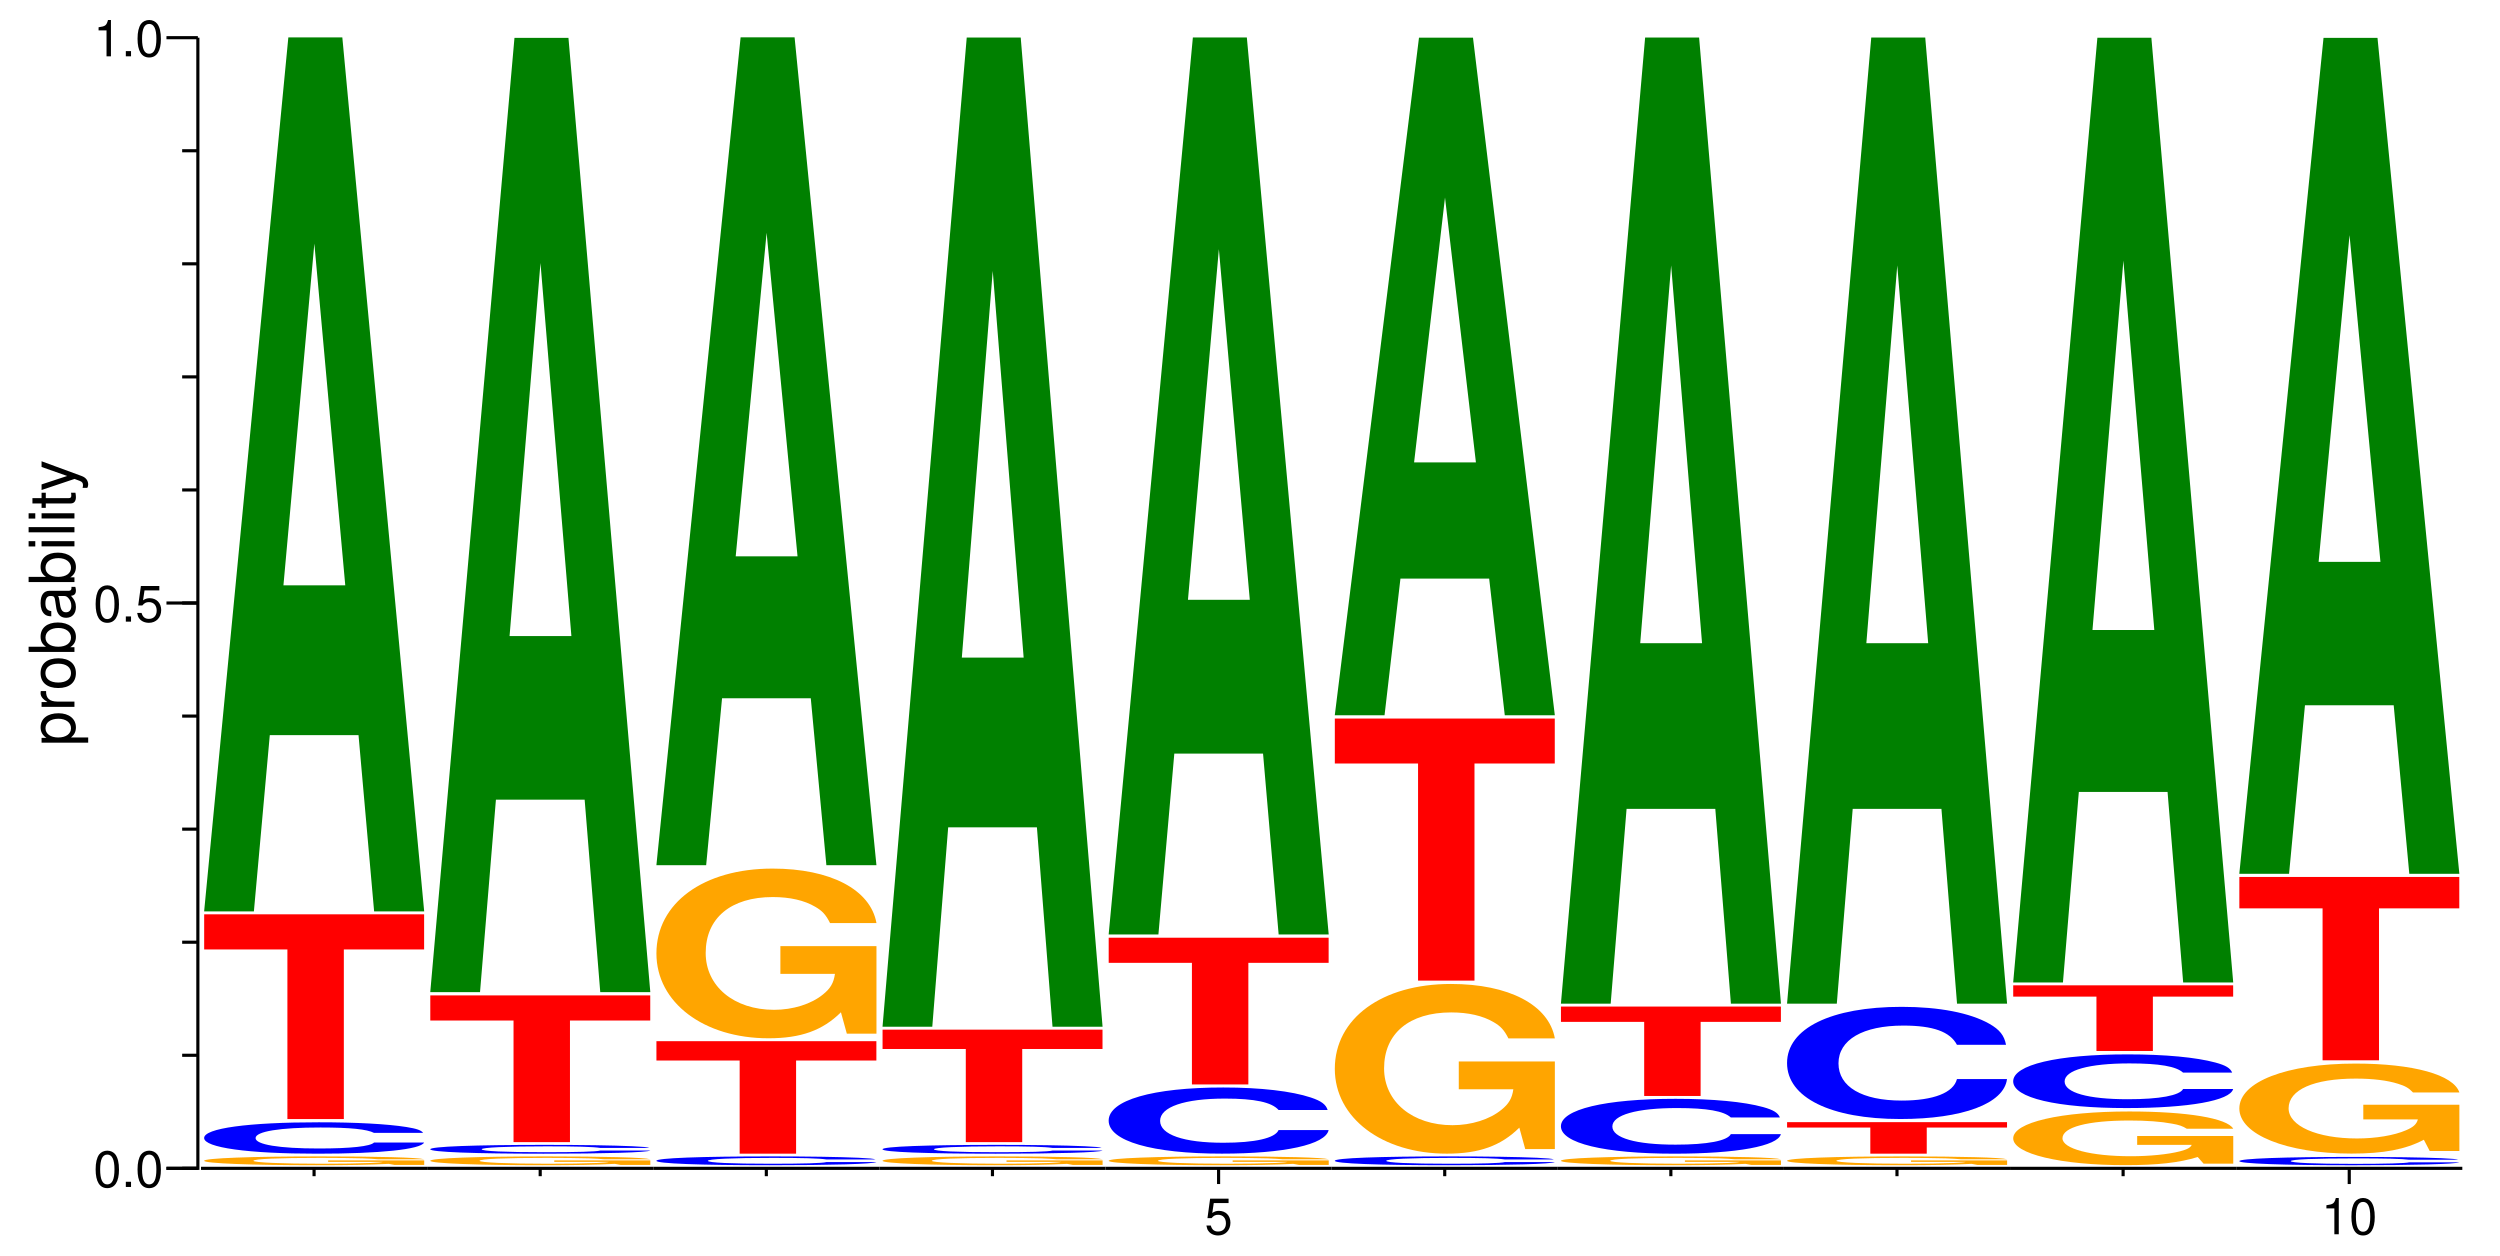 <?xml version="1.0" encoding="UTF-8"?>
<svg xmlns="http://www.w3.org/2000/svg" xmlns:xlink="http://www.w3.org/1999/xlink" width="398pt" height="200pt" viewBox="0 0 398 200" version="1.1">
<defs>
<g>
<symbol overflow="visible" id="glyph0-0">
<path style="stroke:none;" d=""/>
</symbol>
<symbol overflow="visible" id="glyph0-1">
<path style="stroke:none;" d="M 2.203 -5.781 C 1.672 -5.781 1.188 -5.547 0.891 -5.156 C 0.531 -4.641 0.344 -3.875 0.344 -2.797 C 0.344 -0.844 0.984 0.188 2.203 0.188 C 3.406 0.188 4.062 -0.844 4.062 -2.75 C 4.062 -3.875 3.875 -4.625 3.5 -5.156 C 3.203 -5.547 2.734 -5.781 2.203 -5.781 Z M 2.203 -5.156 C 2.953 -5.156 3.344 -4.391 3.344 -2.812 C 3.344 -1.172 2.969 -0.406 2.188 -0.406 C 1.438 -0.406 1.062 -1.203 1.062 -2.797 C 1.062 -4.391 1.438 -5.156 2.203 -5.156 Z M 2.203 -5.156 "/>
</symbol>
<symbol overflow="visible" id="glyph0-2">
<path style="stroke:none;" d="M 1.531 -0.828 L 0.703 -0.828 L 0.703 0 L 1.531 0 Z M 1.531 -0.828 "/>
</symbol>
<symbol overflow="visible" id="glyph0-3">
<path style="stroke:none;" d="M 3.812 -5.672 L 0.875 -5.672 L 0.453 -2.578 L 1.109 -2.578 C 1.438 -2.969 1.703 -3.109 2.156 -3.109 C 2.906 -3.109 3.391 -2.594 3.391 -1.75 C 3.391 -0.938 2.906 -0.438 2.141 -0.438 C 1.531 -0.438 1.156 -0.75 0.984 -1.391 L 0.281 -1.391 C 0.375 -0.922 0.453 -0.703 0.625 -0.5 C 0.938 -0.062 1.516 0.188 2.156 0.188 C 3.297 0.188 4.109 -0.641 4.109 -1.844 C 4.109 -2.969 3.359 -3.734 2.266 -3.734 C 1.875 -3.734 1.547 -3.625 1.219 -3.391 L 1.453 -4.969 L 3.812 -4.969 Z M 3.812 -5.672 "/>
</symbol>
<symbol overflow="visible" id="glyph0-4">
<path style="stroke:none;" d="M 2.078 -4.125 L 2.078 0 L 2.781 0 L 2.781 -5.781 L 2.312 -5.781 C 2.062 -4.891 1.906 -4.781 0.812 -4.625 L 0.812 -4.125 Z M 2.078 -4.125 "/>
</symbol>
<symbol overflow="visible" id="glyph1-0">
<path style="stroke:none;" d=""/>
</symbol>
<symbol overflow="visible" id="glyph1-1">
<path style="stroke:none;" d="M 2.188 -0.547 L 2.188 -1.375 L -0.547 -1.375 C -0.016 -1.812 0.234 -2.312 0.234 -2.984 C 0.234 -4.344 -0.859 -5.234 -2.531 -5.234 C -4.297 -5.234 -5.391 -4.375 -5.391 -2.984 C -5.391 -2.266 -5.062 -1.703 -4.453 -1.312 L -5.234 -1.312 L -5.234 -0.547 Z M -4.609 -2.844 C -4.609 -3.766 -3.797 -4.359 -2.547 -4.359 C -1.359 -4.359 -0.547 -3.75 -0.547 -2.844 C -0.547 -1.953 -1.344 -1.375 -2.578 -1.375 C -3.812 -1.375 -4.609 -1.953 -4.609 -2.844 Z M -4.609 -2.844 "/>
</symbol>
<symbol overflow="visible" id="glyph1-2">
<path style="stroke:none;" d="M -5.234 -0.688 L 0 -0.688 L 0 -1.531 L -2.719 -1.531 C -3.984 -1.547 -4.547 -2.062 -4.516 -3.203 L -5.359 -3.203 C -5.375 -3.062 -5.391 -2.984 -5.391 -2.891 C -5.391 -2.344 -5.062 -1.938 -4.297 -1.453 L -5.234 -1.453 Z M -5.234 -0.688 "/>
</symbol>
<symbol overflow="visible" id="glyph1-3">
<path style="stroke:none;" d="M -5.391 -2.719 C -5.391 -1.234 -4.344 -0.359 -2.578 -0.359 C -0.812 -0.359 0.234 -1.234 0.234 -2.734 C 0.234 -4.203 -0.812 -5.094 -2.547 -5.094 C -4.359 -5.094 -5.391 -4.234 -5.391 -2.719 Z M -4.625 -2.734 C -4.625 -3.672 -3.844 -4.234 -2.547 -4.234 C -1.312 -4.234 -0.547 -3.656 -0.547 -2.734 C -0.547 -1.797 -1.312 -1.234 -2.578 -1.234 C -3.844 -1.234 -4.625 -1.797 -4.625 -2.734 Z M -4.625 -2.734 "/>
</symbol>
<symbol overflow="visible" id="glyph1-4">
<path style="stroke:none;" d="M -7.297 -0.547 L 0 -0.547 L 0 -1.297 L -0.672 -1.297 C -0.062 -1.688 0.234 -2.219 0.234 -2.953 C 0.234 -4.328 -0.906 -5.234 -2.641 -5.234 C -4.344 -5.234 -5.391 -4.375 -5.391 -2.984 C -5.391 -2.266 -5.125 -1.766 -4.531 -1.375 L -7.297 -1.375 Z M -4.609 -2.828 C -4.609 -3.766 -3.797 -4.359 -2.547 -4.359 C -1.359 -4.359 -0.547 -3.734 -0.547 -2.828 C -0.547 -1.938 -1.344 -1.375 -2.578 -1.375 C -3.812 -1.375 -4.609 -1.938 -4.609 -2.828 Z M -4.609 -2.828 "/>
</symbol>
<symbol overflow="visible" id="glyph1-5">
<path style="stroke:none;" d="M -0.484 -5.344 C -0.469 -5.266 -0.469 -5.219 -0.469 -5.172 C -0.469 -4.875 -0.625 -4.719 -0.875 -4.719 L -3.953 -4.719 C -4.891 -4.719 -5.391 -4.047 -5.391 -2.75 C -5.391 -1.984 -5.172 -1.375 -4.781 -1.016 C -4.516 -0.766 -4.203 -0.672 -3.688 -0.656 L -3.688 -1.484 C -4.328 -1.562 -4.625 -1.938 -4.625 -2.719 C -4.625 -3.484 -4.344 -3.891 -3.844 -3.891 L -3.625 -3.891 C -3.266 -3.875 -3.125 -3.703 -3.047 -3.016 C -2.891 -1.844 -2.844 -1.656 -2.719 -1.344 C -2.453 -0.734 -2 -0.422 -1.312 -0.422 C -0.375 -0.422 0.234 -1.078 0.234 -2.141 C 0.234 -2.797 0 -3.328 -0.547 -3.922 C 0 -3.984 0.234 -4.234 0.234 -4.781 C 0.234 -4.953 0.203 -5.062 0.141 -5.344 Z M -1.656 -3.891 C -1.375 -3.891 -1.203 -3.812 -0.969 -3.562 C -0.656 -3.219 -0.5 -2.812 -0.5 -2.312 C -0.5 -1.672 -0.812 -1.297 -1.344 -1.297 C -1.891 -1.297 -2.172 -1.656 -2.297 -2.547 C -2.422 -3.438 -2.453 -3.609 -2.594 -3.891 Z M -1.656 -3.891 "/>
</symbol>
<symbol overflow="visible" id="glyph1-6">
<path style="stroke:none;" d="M -5.234 -1.5 L -5.234 -0.672 L 0 -0.672 L 0 -1.5 Z M -7.297 -1.5 L -7.297 -0.656 L -6.234 -0.656 L -6.234 -1.5 Z M -7.297 -1.5 "/>
</symbol>
<symbol overflow="visible" id="glyph1-7">
<path style="stroke:none;" d="M -7.297 -1.516 L -7.297 -0.688 L 0 -0.688 L 0 -1.516 Z M -7.297 -1.516 "/>
</symbol>
<symbol overflow="visible" id="glyph1-8">
<path style="stroke:none;" d="M -5.234 -2.547 L -5.234 -1.688 L -6.688 -1.688 L -6.688 -0.844 L -5.234 -0.844 L -5.234 -0.141 L -4.562 -0.141 L -4.562 -0.844 L -0.594 -0.844 C -0.062 -0.844 0.234 -1.203 0.234 -1.859 C 0.234 -2.078 0.203 -2.266 0.156 -2.547 L -0.547 -2.547 C -0.516 -2.422 -0.5 -2.312 -0.5 -2.141 C -0.5 -1.781 -0.594 -1.688 -0.969 -1.688 L -4.562 -1.688 L -4.562 -2.547 Z M -5.234 -2.547 "/>
</symbol>
<symbol overflow="visible" id="glyph1-9">
<path style="stroke:none;" d="M -5.234 -3.875 L -1.156 -2.438 L -5.234 -1.094 L -5.234 -0.203 L 0.016 -1.969 L 0.844 -1.656 C 1.219 -1.516 1.359 -1.328 1.359 -0.984 C 1.359 -0.844 1.344 -0.719 1.297 -0.547 L 2.047 -0.547 C 2.141 -0.703 2.188 -0.875 2.188 -1.094 C 2.188 -1.375 2.094 -1.656 1.938 -1.875 C 1.734 -2.141 1.516 -2.297 1.094 -2.453 L -5.234 -4.781 Z M -5.234 -3.875 "/>
</symbol>
<symbol overflow="visible" id="glyph2-0">
<path style="stroke:none;" d=""/>
</symbol>
<symbol overflow="visible" id="glyph2-1">
<path style="stroke:none;" d="M 37.234 -0.719 L 21.938 -0.719 L 21.938 -0.484 L 30.625 -0.484 C 30.422 -0.406 29.891 -0.375 28.75 -0.312 C 26.859 -0.234 23.922 -0.188 20.938 -0.188 C 14.562 -0.188 10.047 -0.391 10.047 -0.656 C 10.047 -0.953 14.031 -1.125 20.734 -1.125 C 23.453 -1.125 25.766 -1.094 27.484 -1.047 C 28.594 -1 29.172 -0.969 29.844 -0.906 L 37.234 -0.906 C 36.281 -1.188 29.891 -1.359 20.688 -1.359 C 9.688 -1.359 2.203 -1.078 2.203 -0.656 C 2.203 -0.25 9.734 0.047 20.047 0.047 C 25.188 0.047 28.641 -0.016 31.578 -0.172 L 32.516 0 L 37.234 0 Z M 37.234 -0.719 "/>
</symbol>
<symbol overflow="visible" id="glyph3-0">
<path style="stroke:none;" d=""/>
</symbol>
<symbol overflow="visible" id="glyph3-1">
<path style="stroke:none;" d="M 37.266 -3.156 C 36.984 -3.562 36.281 -3.828 34.594 -4.094 C 31.531 -4.578 26.609 -4.844 20.656 -4.844 C 9.391 -4.844 2.406 -3.891 2.406 -2.344 C 2.406 -0.812 9.344 0.156 20.438 0.156 C 30.375 0.156 36.938 -0.531 37.422 -1.625 L 29.453 -1.625 C 28.906 -1.016 25.734 -0.672 20.656 -0.672 C 14.312 -0.672 10.594 -1.297 10.594 -2.328 C 10.594 -3.391 14.484 -4.016 20.922 -4.016 C 25.688 -4.016 28.359 -3.734 29.453 -3.156 Z M 37.266 -3.156 "/>
</symbol>
<symbol overflow="visible" id="glyph4-0">
<path style="stroke:none;" d=""/>
</symbol>
<symbol overflow="visible" id="glyph4-1">
<path style="stroke:none;" d="M 23.078 -27 L 35.859 -27 L 35.859 -32.594 L 0.844 -32.594 L 0.844 -27 L 14.094 -27 L 14.094 0 L 23.078 0 Z M 23.078 -27 "/>
</symbol>
<symbol overflow="visible" id="glyph5-0">
<path style="stroke:none;" d=""/>
</symbol>
<symbol overflow="visible" id="glyph5-1">
<path style="stroke:none;" d="M 25.922 -28.062 L 28.406 0 L 36.375 0 L 23.344 -139.141 L 14.75 -139.141 L 1.344 0 L 9.266 0 L 11.797 -28.062 Z M 23.812 -51.906 L 13.969 -51.906 L 18.891 -106.312 Z M 23.812 -51.906 "/>
</symbol>
<symbol overflow="visible" id="glyph6-0">
<path style="stroke:none;" d=""/>
</symbol>
<symbol overflow="visible" id="glyph6-1">
<path style="stroke:none;" d="M 37.266 -0.875 C 36.984 -1 36.281 -1.062 34.594 -1.141 C 31.531 -1.281 26.609 -1.359 20.656 -1.359 C 9.391 -1.359 2.406 -1.094 2.406 -0.656 C 2.406 -0.219 9.344 0.047 20.438 0.047 C 30.375 0.047 36.938 -0.156 37.422 -0.453 L 29.453 -0.453 C 28.906 -0.281 25.734 -0.188 20.656 -0.188 C 14.312 -0.188 10.594 -0.359 10.594 -0.656 C 10.594 -0.938 14.484 -1.125 20.922 -1.125 C 25.688 -1.125 28.359 -1.047 29.453 -0.875 Z M 37.266 -0.875 "/>
</symbol>
<symbol overflow="visible" id="glyph7-0">
<path style="stroke:none;" d=""/>
</symbol>
<symbol overflow="visible" id="glyph7-1">
<path style="stroke:none;" d="M 23.078 -19.359 L 35.859 -19.359 L 35.859 -23.359 L 0.844 -23.359 L 0.844 -19.359 L 14.094 -19.359 L 14.094 0 L 23.078 0 Z M 23.078 -19.359 "/>
</symbol>
<symbol overflow="visible" id="glyph8-0">
<path style="stroke:none;" d=""/>
</symbol>
<symbol overflow="visible" id="glyph8-1">
<path style="stroke:none;" d="M 25.922 -30.641 L 28.406 0 L 36.375 0 L 23.344 -151.922 L 14.75 -151.922 L 1.344 0 L 9.266 0 L 11.797 -30.641 Z M 23.812 -56.688 L 13.969 -56.688 L 18.891 -116.078 Z M 23.812 -56.688 "/>
</symbol>
<symbol overflow="visible" id="glyph9-0">
<path style="stroke:none;" d=""/>
</symbol>
<symbol overflow="visible" id="glyph9-1">
<path style="stroke:none;" d="M 23.078 -14.828 L 35.859 -14.828 L 35.859 -17.906 L 0.844 -17.906 L 0.844 -14.828 L 14.094 -14.828 L 14.094 0 L 23.078 0 Z M 23.078 -14.828 "/>
</symbol>
<symbol overflow="visible" id="glyph10-0">
<path style="stroke:none;" d=""/>
</symbol>
<symbol overflow="visible" id="glyph10-1">
<path style="stroke:none;" d="M 37.234 -13.859 L 21.938 -13.859 L 21.938 -9.438 L 30.625 -9.438 C 30.422 -7.984 29.891 -7.109 28.75 -6.188 C 26.859 -4.625 23.922 -3.719 20.938 -3.719 C 14.562 -3.719 10.047 -7.453 10.047 -12.766 C 10.047 -18.312 14.031 -21.672 20.734 -21.672 C 23.453 -21.672 25.766 -21.141 27.484 -20.125 C 28.594 -19.484 29.172 -18.875 29.844 -17.531 L 37.234 -17.531 C 36.281 -22.875 29.891 -26.203 20.688 -26.203 C 9.688 -26.203 2.203 -20.719 2.203 -12.688 C 2.203 -4.875 9.734 0.812 20.047 0.812 C 25.188 0.812 28.641 -0.422 31.578 -3.328 L 32.516 0.078 L 37.234 0.078 Z M 37.234 -13.859 "/>
</symbol>
<symbol overflow="visible" id="glyph11-0">
<path style="stroke:none;" d=""/>
</symbol>
<symbol overflow="visible" id="glyph11-1">
<path style="stroke:none;" d="M 25.922 -26.578 L 28.406 0 L 36.375 0 L 23.344 -131.797 L 14.75 -131.797 L 1.344 0 L 9.266 0 L 11.797 -26.578 Z M 23.812 -49.172 L 13.969 -49.172 L 18.891 -100.688 Z M 23.812 -49.172 "/>
</symbol>
<symbol overflow="visible" id="glyph12-0">
<path style="stroke:none;" d=""/>
</symbol>
<symbol overflow="visible" id="glyph12-1">
<path style="stroke:none;" d="M 25.922 -31.75 L 28.406 0 L 36.375 0 L 23.344 -157.484 L 14.75 -157.484 L 1.344 0 L 9.266 0 L 11.797 -31.75 Z M 23.812 -58.766 L 13.969 -58.766 L 18.891 -120.328 Z M 23.812 -58.766 "/>
</symbol>
<symbol overflow="visible" id="glyph13-0">
<path style="stroke:none;" d=""/>
</symbol>
<symbol overflow="visible" id="glyph13-1">
<path style="stroke:none;" d="M 37.266 -6.641 C 36.984 -7.516 36.281 -8.062 34.594 -8.625 C 31.531 -9.641 26.609 -10.219 20.656 -10.219 C 9.391 -10.219 2.406 -8.188 2.406 -4.938 C 2.406 -1.688 9.344 0.312 20.438 0.312 C 30.375 0.312 36.938 -1.125 37.422 -3.438 L 29.453 -3.438 C 28.906 -2.156 25.734 -1.422 20.656 -1.422 C 14.312 -1.422 10.594 -2.719 10.594 -4.906 C 10.594 -7.125 14.484 -8.453 20.922 -8.453 C 25.688 -8.453 28.359 -7.875 29.453 -6.641 Z M 37.266 -6.641 "/>
</symbol>
<symbol overflow="visible" id="glyph14-0">
<path style="stroke:none;" d=""/>
</symbol>
<symbol overflow="visible" id="glyph14-1">
<path style="stroke:none;" d="M 25.922 -28.797 L 28.406 0 L 36.375 0 L 23.344 -142.797 L 14.75 -142.797 L 1.344 0 L 9.266 0 L 11.797 -28.797 Z M 23.812 -53.281 L 13.969 -53.281 L 18.891 -109.109 Z M 23.812 -53.281 "/>
</symbol>
<symbol overflow="visible" id="glyph15-0">
<path style="stroke:none;" d=""/>
</symbol>
<symbol overflow="visible" id="glyph15-1">
<path style="stroke:none;" d="M 23.078 -34.562 L 35.859 -34.562 L 35.859 -41.719 L 0.844 -41.719 L 0.844 -34.562 L 14.094 -34.562 L 14.094 0 L 23.078 0 Z M 23.078 -34.562 "/>
</symbol>
<symbol overflow="visible" id="glyph16-0">
<path style="stroke:none;" d=""/>
</symbol>
<symbol overflow="visible" id="glyph16-1">
<path style="stroke:none;" d="M 25.922 -21.75 L 28.406 0 L 36.375 0 L 23.344 -107.875 L 14.75 -107.875 L 1.344 0 L 9.266 0 L 11.797 -21.75 Z M 23.812 -40.25 L 13.969 -40.25 L 18.891 -82.422 Z M 23.812 -40.25 "/>
</symbol>
<symbol overflow="visible" id="glyph17-0">
<path style="stroke:none;" d=""/>
</symbol>
<symbol overflow="visible" id="glyph17-1">
<path style="stroke:none;" d="M 37.266 -5.5 C 36.984 -6.219 36.281 -6.688 34.594 -7.156 C 31.531 -8 26.609 -8.469 20.656 -8.469 C 9.391 -8.469 2.406 -6.781 2.406 -4.094 C 2.406 -1.406 9.344 0.266 20.438 0.266 C 30.375 0.266 36.938 -0.938 37.422 -2.844 L 29.453 -2.844 C 28.906 -1.781 25.734 -1.172 20.656 -1.172 C 14.312 -1.172 10.594 -2.25 10.594 -4.062 C 10.594 -5.906 14.484 -7 20.922 -7 C 25.688 -7 28.359 -6.516 29.453 -5.5 Z M 37.266 -5.5 "/>
</symbol>
<symbol overflow="visible" id="glyph18-0">
<path style="stroke:none;" d=""/>
</symbol>
<symbol overflow="visible" id="glyph18-1">
<path style="stroke:none;" d="M 23.078 -11.797 L 35.859 -11.797 L 35.859 -14.234 L 0.844 -14.234 L 0.844 -11.797 L 14.094 -11.797 L 14.094 0 L 23.078 0 Z M 23.078 -11.797 "/>
</symbol>
<symbol overflow="visible" id="glyph19-0">
<path style="stroke:none;" d=""/>
</symbol>
<symbol overflow="visible" id="glyph19-1">
<path style="stroke:none;" d="M 25.922 -31.016 L 28.406 0 L 36.375 0 L 23.344 -153.812 L 14.75 -153.812 L 1.344 0 L 9.266 0 L 11.797 -31.016 Z M 23.812 -57.391 L 13.969 -57.391 L 18.891 -117.531 Z M 23.812 -57.391 "/>
</symbol>
<symbol overflow="visible" id="glyph20-0">
<path style="stroke:none;" d=""/>
</symbol>
<symbol overflow="visible" id="glyph20-1">
<path style="stroke:none;" d="M 23.078 -4.156 L 35.859 -4.156 L 35.859 -5.016 L 0.844 -5.016 L 0.844 -4.156 L 14.094 -4.156 L 14.094 0 L 23.078 0 Z M 23.078 -4.156 "/>
</symbol>
<symbol overflow="visible" id="glyph21-0">
<path style="stroke:none;" d=""/>
</symbol>
<symbol overflow="visible" id="glyph21-1">
<path style="stroke:none;" d="M 37.266 -11.281 C 36.984 -12.75 36.281 -13.688 34.594 -14.641 C 31.531 -16.375 26.609 -17.328 20.656 -17.328 C 9.391 -17.328 2.406 -13.891 2.406 -8.375 C 2.406 -2.875 9.344 0.531 20.438 0.531 C 30.375 0.531 36.938 -1.922 37.422 -5.828 L 29.453 -5.828 C 28.906 -3.656 25.734 -2.406 20.656 -2.406 C 14.312 -2.406 10.594 -4.609 10.594 -8.328 C 10.594 -12.094 14.484 -14.344 20.922 -14.344 C 25.688 -14.344 28.359 -13.359 29.453 -11.281 Z M 37.266 -11.281 "/>
</symbol>
<symbol overflow="visible" id="glyph22-0">
<path style="stroke:none;" d=""/>
</symbol>
<symbol overflow="visible" id="glyph22-1">
<path style="stroke:none;" d="M 37.234 -4.391 L 21.938 -4.391 L 21.938 -2.984 L 30.625 -2.984 C 30.422 -2.531 29.891 -2.25 28.75 -1.953 C 26.859 -1.469 23.922 -1.172 20.938 -1.172 C 14.562 -1.172 10.047 -2.359 10.047 -4.031 C 10.047 -5.797 14.031 -6.859 20.734 -6.859 C 23.453 -6.859 25.766 -6.688 27.484 -6.359 C 28.594 -6.172 29.172 -5.969 29.844 -5.547 L 37.234 -5.547 C 36.281 -7.234 29.891 -8.297 20.688 -8.297 C 9.688 -8.297 2.203 -6.562 2.203 -4.016 C 2.203 -1.547 9.734 0.25 20.047 0.25 C 25.188 0.25 28.641 -0.141 31.578 -1.047 L 32.516 0.016 L 37.234 0.016 Z M 37.234 -4.391 "/>
</symbol>
<symbol overflow="visible" id="glyph23-0">
<path style="stroke:none;" d=""/>
</symbol>
<symbol overflow="visible" id="glyph23-1">
<path style="stroke:none;" d="M 37.266 -5.391 C 36.984 -6.094 36.281 -6.547 34.594 -7 C 31.531 -7.828 26.609 -8.297 20.656 -8.297 C 9.391 -8.297 2.406 -6.641 2.406 -4 C 2.406 -1.375 9.344 0.25 20.438 0.25 C 30.375 0.25 36.938 -0.922 37.422 -2.781 L 29.453 -2.781 C 28.906 -1.75 25.734 -1.156 20.656 -1.156 C 14.312 -1.156 10.594 -2.203 10.594 -3.984 C 10.594 -5.781 14.484 -6.859 20.922 -6.859 C 25.688 -6.859 28.359 -6.391 29.453 -5.391 Z M 37.266 -5.391 "/>
</symbol>
<symbol overflow="visible" id="glyph24-0">
<path style="stroke:none;" d=""/>
</symbol>
<symbol overflow="visible" id="glyph24-1">
<path style="stroke:none;" d="M 23.078 -8.656 L 35.859 -8.656 L 35.859 -10.453 L 0.844 -10.453 L 0.844 -8.656 L 14.094 -8.656 L 14.094 0 L 23.078 0 Z M 23.078 -8.656 "/>
</symbol>
<symbol overflow="visible" id="glyph25-0">
<path style="stroke:none;" d=""/>
</symbol>
<symbol overflow="visible" id="glyph25-1">
<path style="stroke:none;" d="M 25.922 -30.328 L 28.406 0 L 36.375 0 L 23.344 -150.406 L 14.75 -150.406 L 1.344 0 L 9.266 0 L 11.797 -30.328 Z M 23.812 -56.109 L 13.969 -56.109 L 18.891 -114.922 Z M 23.812 -56.109 "/>
</symbol>
<symbol overflow="visible" id="glyph26-0">
<path style="stroke:none;" d=""/>
</symbol>
<symbol overflow="visible" id="glyph26-1">
<path style="stroke:none;" d="M 37.266 -0.828 C 36.984 -0.938 36.281 -1 34.594 -1.078 C 31.531 -1.203 26.609 -1.281 20.656 -1.281 C 9.391 -1.281 2.406 -1.016 2.406 -0.609 C 2.406 -0.219 9.344 0.047 20.438 0.047 C 30.375 0.047 36.938 -0.141 37.422 -0.422 L 29.453 -0.422 C 28.906 -0.266 25.734 -0.172 20.656 -0.172 C 14.312 -0.172 10.594 -0.344 10.594 -0.609 C 10.594 -0.891 14.484 -1.047 20.922 -1.047 C 25.688 -1.047 28.359 -0.984 29.453 -0.828 Z M 37.266 -0.828 "/>
</symbol>
<symbol overflow="visible" id="glyph27-0">
<path style="stroke:none;" d=""/>
</symbol>
<symbol overflow="visible" id="glyph27-1">
<path style="stroke:none;" d="M 37.234 -7.344 L 21.938 -7.344 L 21.938 -5 L 30.625 -5 C 30.422 -4.234 29.891 -3.766 28.75 -3.281 C 26.859 -2.453 23.922 -1.969 20.938 -1.969 C 14.562 -1.969 10.047 -3.953 10.047 -6.766 C 10.047 -9.719 14.031 -11.5 20.734 -11.5 C 23.453 -11.5 25.766 -11.219 27.484 -10.672 C 28.594 -10.328 29.172 -10.016 29.844 -9.297 L 37.234 -9.297 C 36.281 -12.125 29.891 -13.891 20.688 -13.891 C 9.688 -13.891 2.203 -10.984 2.203 -6.734 C 2.203 -2.594 9.734 0.438 20.047 0.438 C 25.188 0.438 28.641 -0.219 31.578 -1.766 L 32.516 0.031 L 37.234 0.031 Z M 37.234 -7.344 "/>
</symbol>
<symbol overflow="visible" id="glyph28-0">
<path style="stroke:none;" d=""/>
</symbol>
<symbol overflow="visible" id="glyph28-1">
<path style="stroke:none;" d="M 23.078 -24.188 L 35.859 -24.188 L 35.859 -29.188 L 0.844 -29.188 L 0.844 -24.188 L 14.094 -24.188 L 14.094 0 L 23.078 0 Z M 23.078 -24.188 "/>
</symbol>
<symbol overflow="visible" id="glyph29-0">
<path style="stroke:none;" d=""/>
</symbol>
<symbol overflow="visible" id="glyph29-1">
<path style="stroke:none;" d="M 25.922 -26.828 L 28.406 0 L 36.375 0 L 23.344 -133.078 L 14.75 -133.078 L 1.344 0 L 9.266 0 L 11.797 -26.828 Z M 23.812 -49.656 L 13.969 -49.656 L 18.891 -101.672 Z M 23.812 -49.656 "/>
</symbol>
</g>
</defs>
<g id="surface1">
<path style="fill:none;stroke-width:2.083;stroke-linecap:butt;stroke-linejoin:miter;stroke:rgb(0%,0%,0%);stroke-opacity:1;stroke-miterlimit:10;" d="M 110.417 58.333 L 131.25 58.333 L 131.25 808.333 " transform="matrix(0.24,0,0,-0.24,0,200)"/>
<g style="fill:rgb(0%,0%,0%);fill-opacity:1;">
  <use xlink:href="#glyph0-1" x="14.881" y="188.965"/>
  <use xlink:href="#glyph0-2" x="19.329" y="188.965"/>
  <use xlink:href="#glyph0-1" x="21.553" y="188.965"/>
</g>
<path style="fill:none;stroke-width:2.083;stroke-linecap:butt;stroke-linejoin:miter;stroke:rgb(0%,0%,0%);stroke-opacity:1;stroke-miterlimit:10;" d="M 110.417 58.333 L 131.25 58.333 " transform="matrix(0.24,0,0,-0.24,0,200)"/>
<g style="fill:rgb(0%,0%,0%);fill-opacity:1;">
  <use xlink:href="#glyph0-1" x="14.881" y="98.965"/>
  <use xlink:href="#glyph0-2" x="19.329" y="98.965"/>
  <use xlink:href="#glyph0-3" x="21.553" y="98.965"/>
</g>
<path style="fill:none;stroke-width:2.083;stroke-linecap:butt;stroke-linejoin:miter;stroke:rgb(0%,0%,0%);stroke-opacity:1;stroke-miterlimit:10;" d="M 110.417 433.333 L 131.25 433.333 " transform="matrix(0.24,0,0,-0.24,0,200)"/>
<g style="fill:rgb(0%,0%,0%);fill-opacity:1;">
  <use xlink:href="#glyph0-4" x="14.881" y="8.965"/>
  <use xlink:href="#glyph0-2" x="19.329" y="8.965"/>
  <use xlink:href="#glyph0-1" x="21.553" y="8.965"/>
</g>
<path style="fill:none;stroke-width:2.083;stroke-linecap:butt;stroke-linejoin:miter;stroke:rgb(0%,0%,0%);stroke-opacity:1;stroke-miterlimit:10;" d="M 110.417 808.333 L 131.25 808.333 " transform="matrix(0.24,0,0,-0.24,0,200)"/>
<path style="fill:none;stroke-width:2.083;stroke-linecap:butt;stroke-linejoin:miter;stroke:rgb(0%,0%,0%);stroke-opacity:1;stroke-miterlimit:10;" d="M 131.25 58.333 L 120.833 58.333 " transform="matrix(0.24,0,0,-0.24,0,200)"/>
<path style="fill:none;stroke-width:2.083;stroke-linecap:butt;stroke-linejoin:miter;stroke:rgb(0%,0%,0%);stroke-opacity:1;stroke-miterlimit:10;" d="M 131.25 133.333 L 120.833 133.333 " transform="matrix(0.24,0,0,-0.24,0,200)"/>
<path style="fill:none;stroke-width:2.083;stroke-linecap:butt;stroke-linejoin:miter;stroke:rgb(0%,0%,0%);stroke-opacity:1;stroke-miterlimit:10;" d="M 131.25 208.333 L 120.833 208.333 " transform="matrix(0.24,0,0,-0.24,0,200)"/>
<path style="fill:none;stroke-width:2.083;stroke-linecap:butt;stroke-linejoin:miter;stroke:rgb(0%,0%,0%);stroke-opacity:1;stroke-miterlimit:10;" d="M 131.25 283.333 L 120.833 283.333 " transform="matrix(0.24,0,0,-0.24,0,200)"/>
<path style="fill:none;stroke-width:2.083;stroke-linecap:butt;stroke-linejoin:miter;stroke:rgb(0%,0%,0%);stroke-opacity:1;stroke-miterlimit:10;" d="M 131.25 358.333 L 120.833 358.333 " transform="matrix(0.24,0,0,-0.24,0,200)"/>
<path style="fill:none;stroke-width:2.083;stroke-linecap:butt;stroke-linejoin:miter;stroke:rgb(0%,0%,0%);stroke-opacity:1;stroke-miterlimit:10;" d="M 131.25 433.333 L 120.833 433.333 " transform="matrix(0.24,0,0,-0.24,0,200)"/>
<path style="fill:none;stroke-width:2.083;stroke-linecap:butt;stroke-linejoin:miter;stroke:rgb(0%,0%,0%);stroke-opacity:1;stroke-miterlimit:10;" d="M 131.25 508.333 L 120.833 508.333 " transform="matrix(0.24,0,0,-0.24,0,200)"/>
<path style="fill:none;stroke-width:2.083;stroke-linecap:butt;stroke-linejoin:miter;stroke:rgb(0%,0%,0%);stroke-opacity:1;stroke-miterlimit:10;" d="M 131.25 583.333 L 120.833 583.333 " transform="matrix(0.24,0,0,-0.24,0,200)"/>
<path style="fill:none;stroke-width:2.083;stroke-linecap:butt;stroke-linejoin:miter;stroke:rgb(0%,0%,0%);stroke-opacity:1;stroke-miterlimit:10;" d="M 131.25 658.333 L 120.833 658.333 " transform="matrix(0.24,0,0,-0.24,0,200)"/>
<path style="fill:none;stroke-width:2.083;stroke-linecap:butt;stroke-linejoin:miter;stroke:rgb(0%,0%,0%);stroke-opacity:1;stroke-miterlimit:10;" d="M 131.25 733.333 L 120.833 733.333 " transform="matrix(0.24,0,0,-0.24,0,200)"/>
<g style="fill:rgb(0%,0%,0%);fill-opacity:1;">
  <use xlink:href="#glyph1-1" x="11.852" y="118.783"/>
  <use xlink:href="#glyph1-2" x="11.852" y="113.223"/>
  <use xlink:href="#glyph1-3" x="11.852" y="109.893"/>
  <use xlink:href="#glyph1-4" x="11.852" y="104.333"/>
  <use xlink:href="#glyph1-5" x="11.852" y="98.773"/>
  <use xlink:href="#glyph1-4" x="11.852" y="93.213"/>
  <use xlink:href="#glyph1-6" x="11.852" y="87.653"/>
  <use xlink:href="#glyph1-7" x="11.852" y="85.433"/>
  <use xlink:href="#glyph1-6" x="11.852" y="83.213"/>
  <use xlink:href="#glyph1-8" x="11.852" y="80.993"/>
  <use xlink:href="#glyph1-9" x="11.852" y="78.213"/>
</g>
<path style="fill:none;stroke-width:2.083;stroke-linecap:butt;stroke-linejoin:miter;stroke:rgb(0%,0%,0%);stroke-opacity:1;stroke-miterlimit:10;" d="M 133.333 58.333 L 283.333 58.333 M 208.333 58.333 L 208.333 53.125 " transform="matrix(0.24,0,0,-0.24,0,200)"/>
<g style="fill:rgb(100%,64.647%,0%);fill-opacity:1;">
  <use xlink:href="#glyph2-1" x="30.299" y="185.458"/>
</g>
<g style="fill:rgb(0%,0%,100%);fill-opacity:1;">
  <use xlink:href="#glyph3-1" x="30.093" y="183.513"/>
</g>
<g style="fill:rgb(100%,0%,0%);fill-opacity:1;">
  <use xlink:href="#glyph4-1" x="31.66" y="178.153"/>
</g>
<g style="fill:rgb(0%,50.194%,0%);fill-opacity:1;">
  <use xlink:href="#glyph5-1" x="31.154" y="145.092"/>
</g>
<path style="fill:none;stroke-width:2.083;stroke-linecap:butt;stroke-linejoin:miter;stroke:rgb(0%,0%,0%);stroke-opacity:1;stroke-miterlimit:10;" d="M 283.333 58.333 L 433.333 58.333 M 358.333 58.333 L 358.333 53.125 " transform="matrix(0.24,0,0,-0.24,0,200)"/>
<g style="fill:rgb(100%,64.647%,0%);fill-opacity:1;">
  <use xlink:href="#glyph2-1" x="66.299" y="185.458"/>
</g>
<g style="fill:rgb(0%,0%,100%);fill-opacity:1;">
  <use xlink:href="#glyph6-1" x="66.093" y="183.622"/>
</g>
<g style="fill:rgb(100%,0%,0%);fill-opacity:1;">
  <use xlink:href="#glyph7-1" x="67.66" y="181.827"/>
</g>
<g style="fill:rgb(0%,50.194%,0%);fill-opacity:1;">
  <use xlink:href="#glyph8-1" x="67.154" y="157.949"/>
</g>
<path style="fill:none;stroke-width:2.083;stroke-linecap:butt;stroke-linejoin:miter;stroke:rgb(0%,0%,0%);stroke-opacity:1;stroke-miterlimit:10;" d="M 433.333 58.333 L 583.333 58.333 M 508.333 58.333 L 508.333 53.125 " transform="matrix(0.24,0,0,-0.24,0,200)"/>
<g style="fill:rgb(0%,0%,100%);fill-opacity:1;">
  <use xlink:href="#glyph6-1" x="102.093" y="185.458"/>
</g>
<g style="fill:rgb(100%,0%,0%);fill-opacity:1;">
  <use xlink:href="#glyph9-1" x="103.66" y="183.663"/>
</g>
<g style="fill:rgb(100%,64.647%,0%);fill-opacity:1;">
  <use xlink:href="#glyph10-1" x="102.299" y="164.482"/>
</g>
<g style="fill:rgb(0%,50.194%,0%);fill-opacity:1;">
  <use xlink:href="#glyph11-1" x="103.154" y="137.745"/>
</g>
<path style="fill:none;stroke-width:2.083;stroke-linecap:butt;stroke-linejoin:miter;stroke:rgb(0%,0%,0%);stroke-opacity:1;stroke-miterlimit:10;" d="M 583.333 58.333 L 733.333 58.333 M 658.333 58.333 L 658.333 53.125 " transform="matrix(0.24,0,0,-0.24,0,200)"/>
<g style="fill:rgb(100%,64.647%,0%);fill-opacity:1;">
  <use xlink:href="#glyph2-1" x="138.299" y="185.458"/>
</g>
<g style="fill:rgb(0%,0%,100%);fill-opacity:1;">
  <use xlink:href="#glyph6-1" x="138.093" y="183.622"/>
</g>
<g style="fill:rgb(100%,0%,0%);fill-opacity:1;">
  <use xlink:href="#glyph9-1" x="139.66" y="181.827"/>
</g>
<g style="fill:rgb(0%,50.194%,0%);fill-opacity:1;">
  <use xlink:href="#glyph12-1" x="139.154" y="163.459"/>
</g>
<path style="fill:none;stroke-width:2.083;stroke-linecap:butt;stroke-linejoin:miter;stroke:rgb(0%,0%,0%);stroke-opacity:1;stroke-miterlimit:10;" d="M 733.333 58.333 L 883.333 58.333 M 808.333 58.333 L 808.333 47.917 " transform="matrix(0.24,0,0,-0.24,0,200)"/>
<g style="fill:rgb(0%,0%,0%);fill-opacity:1;">
  <use xlink:href="#glyph0-3" x="191.776" y="196.5"/>
</g>
<g style="fill:rgb(100%,64.647%,0%);fill-opacity:1;">
  <use xlink:href="#glyph2-1" x="174.299" y="185.458"/>
</g>
<g style="fill:rgb(0%,0%,100%);fill-opacity:1;">
  <use xlink:href="#glyph13-1" x="174.093" y="183.348"/>
</g>
<g style="fill:rgb(100%,0%,0%);fill-opacity:1;">
  <use xlink:href="#glyph7-1" x="175.66" y="172.643"/>
</g>
<g style="fill:rgb(0%,50.194%,0%);fill-opacity:1;">
  <use xlink:href="#glyph14-1" x="175.154" y="148.766"/>
</g>
<path style="fill:none;stroke-width:2.083;stroke-linecap:butt;stroke-linejoin:miter;stroke:rgb(0%,0%,0%);stroke-opacity:1;stroke-miterlimit:10;" d="M 883.333 58.333 L 1033.333 58.333 M 958.333 58.333 L 958.333 53.125 " transform="matrix(0.24,0,0,-0.24,0,200)"/>
<g style="fill:rgb(0%,0%,100%);fill-opacity:1;">
  <use xlink:href="#glyph6-1" x="210.093" y="185.458"/>
</g>
<g style="fill:rgb(100%,64.647%,0%);fill-opacity:1;">
  <use xlink:href="#glyph10-1" x="210.299" y="182.849"/>
</g>
<g style="fill:rgb(100%,0%,0%);fill-opacity:1;">
  <use xlink:href="#glyph15-1" x="211.66" y="156.112"/>
</g>
<g style="fill:rgb(0%,50.194%,0%);fill-opacity:1;">
  <use xlink:href="#glyph16-1" x="211.154" y="113.867"/>
</g>
<path style="fill:none;stroke-width:2.083;stroke-linecap:butt;stroke-linejoin:miter;stroke:rgb(0%,0%,0%);stroke-opacity:1;stroke-miterlimit:10;" d="M 1033.333 58.333 L 1183.333 58.333 M 1108.333 58.333 L 1108.333 53.125 " transform="matrix(0.24,0,0,-0.24,0,200)"/>
<g style="fill:rgb(100%,64.647%,0%);fill-opacity:1;">
  <use xlink:href="#glyph2-1" x="246.299" y="185.458"/>
</g>
<g style="fill:rgb(0%,0%,100%);fill-opacity:1;">
  <use xlink:href="#glyph17-1" x="246.093" y="183.401"/>
</g>
<g style="fill:rgb(100%,0%,0%);fill-opacity:1;">
  <use xlink:href="#glyph18-1" x="247.66" y="174.479"/>
</g>
<g style="fill:rgb(0%,50.194%,0%);fill-opacity:1;">
  <use xlink:href="#glyph19-1" x="247.154" y="159.786"/>
</g>
<path style="fill:none;stroke-width:2.083;stroke-linecap:butt;stroke-linejoin:miter;stroke:rgb(0%,0%,0%);stroke-opacity:1;stroke-miterlimit:10;" d="M 1183.333 58.333 L 1333.333 58.333 M 1258.333 58.333 L 1258.333 53.125 " transform="matrix(0.24,0,0,-0.24,0,200)"/>
<g style="fill:rgb(100%,64.647%,0%);fill-opacity:1;">
  <use xlink:href="#glyph2-1" x="282.299" y="185.458"/>
</g>
<g style="fill:rgb(100%,0%,0%);fill-opacity:1;">
  <use xlink:href="#glyph20-1" x="283.66" y="183.663"/>
</g>
<g style="fill:rgb(0%,0%,100%);fill-opacity:1;">
  <use xlink:href="#glyph21-1" x="282.093" y="177.617"/>
</g>
<g style="fill:rgb(0%,50.194%,0%);fill-opacity:1;">
  <use xlink:href="#glyph19-1" x="283.154" y="159.786"/>
</g>
<path style="fill:none;stroke-width:2.083;stroke-linecap:butt;stroke-linejoin:miter;stroke:rgb(0%,0%,0%);stroke-opacity:1;stroke-miterlimit:10;" d="M 1333.333 58.333 L 1483.333 58.333 M 1408.333 58.333 L 1408.333 53.125 " transform="matrix(0.24,0,0,-0.24,0,200)"/>
<g style="fill:rgb(100%,64.647%,0%);fill-opacity:1;">
  <use xlink:href="#glyph22-1" x="318.299" y="185.245"/>
</g>
<g style="fill:rgb(0%,0%,100%);fill-opacity:1;">
  <use xlink:href="#glyph23-1" x="318.093" y="176.154"/>
</g>
<g style="fill:rgb(100%,0%,0%);fill-opacity:1;">
  <use xlink:href="#glyph24-1" x="319.66" y="167.318"/>
</g>
<g style="fill:rgb(0%,50.194%,0%);fill-opacity:1;">
  <use xlink:href="#glyph25-1" x="319.154" y="156.409"/>
</g>
<path style="fill:none;stroke-width:2.083;stroke-linecap:butt;stroke-linejoin:miter;stroke:rgb(0%,0%,0%);stroke-opacity:1;stroke-miterlimit:10;" d="M 1483.333 58.333 L 1633.333 58.333 M 1558.333 58.333 L 1558.333 47.917 " transform="matrix(0.24,0,0,-0.24,0,200)"/>
<g style="fill:rgb(0%,0%,0%);fill-opacity:1;">
  <use xlink:href="#glyph0-4" x="369.552" y="196.5"/>
  <use xlink:href="#glyph0-1" x="374" y="196.5"/>
</g>
<g style="fill:rgb(0%,0%,100%);fill-opacity:1;">
  <use xlink:href="#glyph26-1" x="354.093" y="185.462"/>
</g>
<g style="fill:rgb(100%,64.647%,0%);fill-opacity:1;">
  <use xlink:href="#glyph27-1" x="354.299" y="183.213"/>
</g>
<g style="fill:rgb(100%,0%,0%);fill-opacity:1;">
  <use xlink:href="#glyph28-1" x="355.66" y="168.799"/>
</g>
<g style="fill:rgb(0%,50.194%,0%);fill-opacity:1;">
  <use xlink:href="#glyph29-1" x="355.154" y="139.108"/>
</g>
</g>
</svg>
